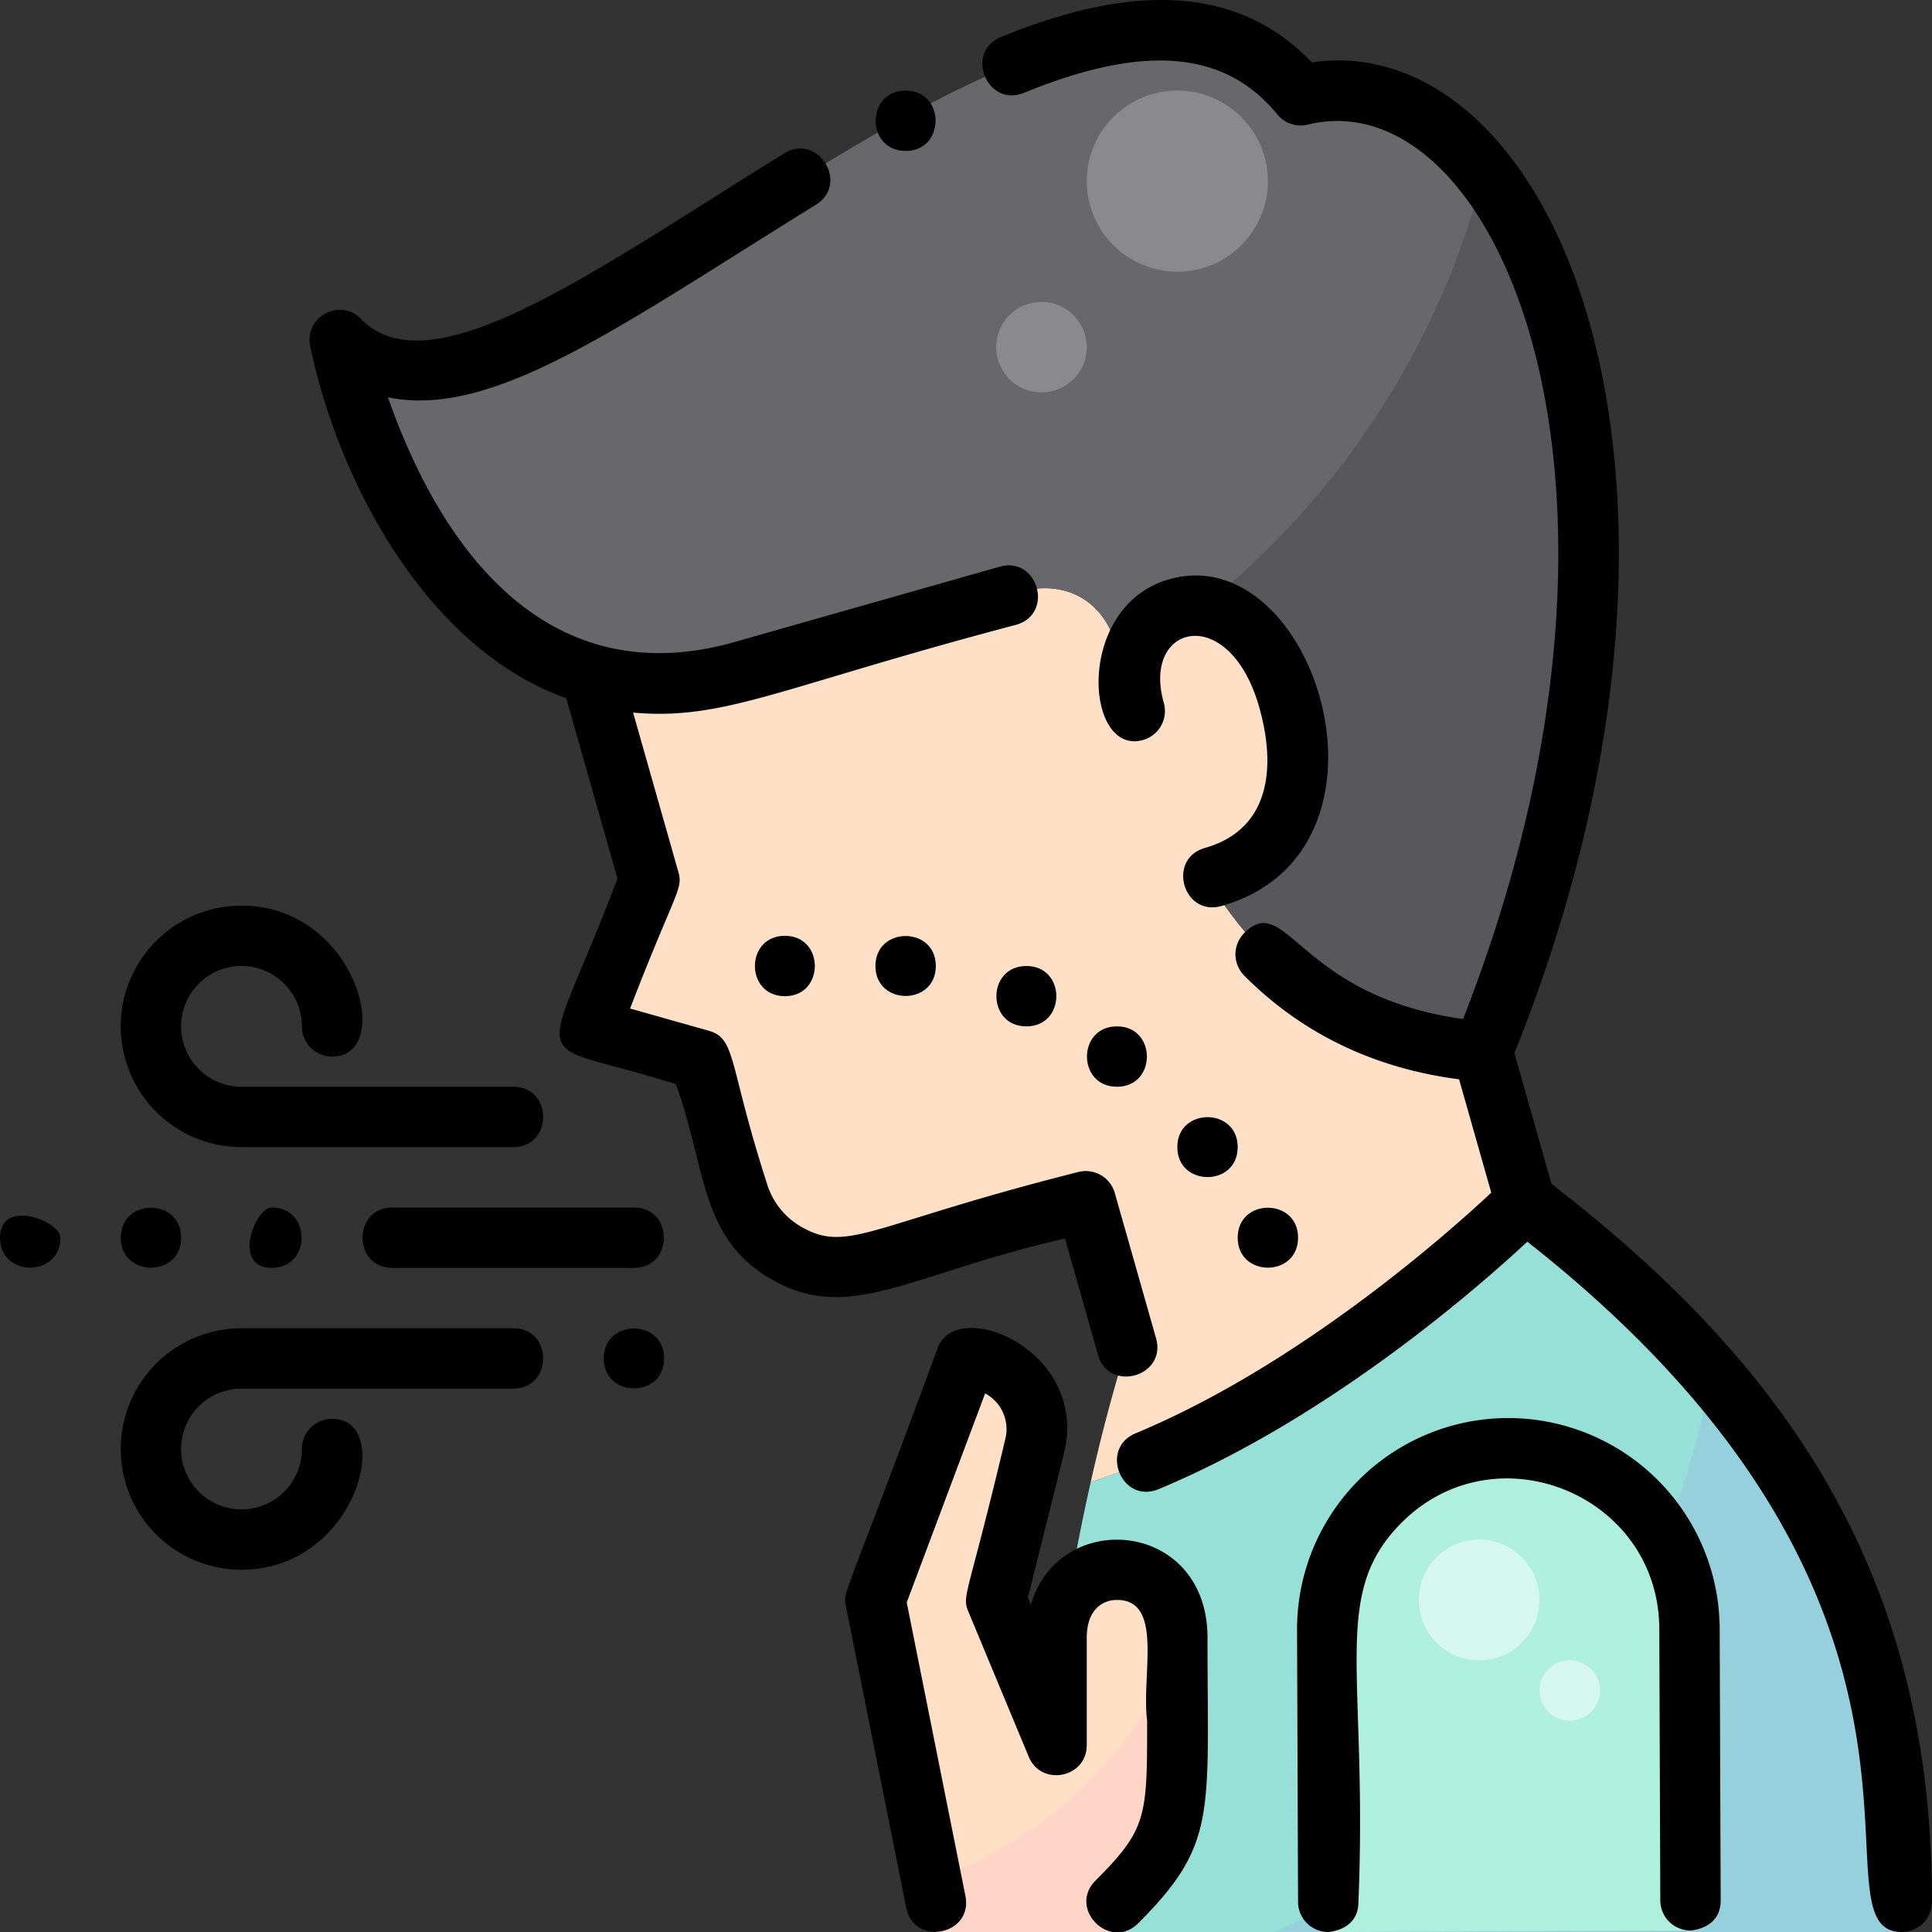 <svg height="512" viewBox="0 0 512 512" width="512" xmlns="http://www.w3.org/2000/svg"><rect x="0" y="0" width="512" height="512" fill="#333333" stroke="none"/><g id="Corona_Virus_Symptoms_Shortness_of_breath" data-name="Corona Virus Symptoms Shortness of breath"><g id="Filled"><path d="m504 504c0-83-36.119-137.039-99.783-185.484 0 0-55.374 55.2-115.161 74.216-6.144 27.2-12.965 67.294-12.965 111.268v8h227.909z" fill="#96e0d7"/><path d="m296 512v-8c16-16 16-22.036 16-48v-22c0-24-32-24-32 0v28.463l-16-38.463 10.179-40.717a18.738 18.738 0 0 0 -18.179-23.283l-24 64 16 80v8z" fill="#ffdfc5"/><path d="m453.4 363.772a196.232 196.232 0 0 1 -115.743 148.228h166.343v-8c0-58.354-17.876-102.384-50.6-140.228z" fill="#97d0dd"/><path d="m392.893 278.661c-68.023-5.623-85.614-67.161-97.124-107.661-3.8-13.36-15.816-18.261-28.677-13.118l-71.665 20.362c-14.807 3.94-27.685 3.609-38.864.443l.216.732 15.305 53.868-15.873 39.266 29.383 8.284 9.839 34.63a28 28 0 0 0 34.586 19.281l57.716-16.4 10.932 38.477s-4.578 13.628-9.611 35.91c59.787-19.012 115.161-74.216 115.161-74.216z" fill="#ffdfc5"/><path d="m156.563 178.682c11.179 3.166 24.057 3.5 38.864-.443l71.665-20.362c12.861-5.143 24.882-.242 28.677 13.118 11.51 40.508 29.1 102.043 97.124 107.666 61.777-150.961 10.862-267.894-48.206-253.414-49.134-59.912-161.219 54.153-220.893 71.109-22.377 6.358-33.724-6.1-33.724-6.1s15.43 73.961 66.493 88.426z" fill="#68676b"/><path d="m393.278 45.663a216.383 216.383 0 0 1 -96.085 130.324c11.585 40.382 30.415 97.277 95.7 102.674 43.032-105.152 31.378-193.778.385-232.998z" fill="#58575b"/><path d="m447.734 431.6a48 48 0 0 0 -48.2-47.8 48 48 0 0 0 -47.8 48.2l.266 80 96-.4z" fill="#afefde"/><path d="m341.383 185.18c-10.932-38.477-49.409-27.545-40.664 3.237l-28.719 11.583 24 40 25.533-7.6c21.251-6.035 25.888-25.97 19.85-47.22z" fill="#ffdfc5"/><circle cx="312" cy="48" fill="#8a8a8c" r="24"/><circle cx="276" cy="92" fill="#8a8a8c" r="12"/><circle cx="392" cy="424" fill="#d5f7ed" r="16"/><circle cx="416" cy="448" fill="#d5f7ed" r="8"/><path d="m246.848 498.24 1.152 5.76v8h48v-8c13.019-13.019 15.444-19.442 15.9-35.371.424-22.229 0-26.078-.7-29.861a108.313 108.313 0 0 1 -64.352 59.472z" fill="#ffd5c7"/></g><g id="Outline"><path d="m411.187 313.777-9.852-34.677c19.984-49.732 29.457-99.732 27.4-144.768-1.869-40.816-13.064-75.09-31.524-96.507-14.18-16.452-31.611-23.892-49.556-21.3-18.692-19.525-45.686-21.725-82.332-6.74-9.789 4-3.749 18.82 6.054 14.81 31.894-13.039 53.224-11.219 67.128 5.729a8 8 0 0 0 8.09 2.7c50.13-12.289 96.788 95.292 41.13 237.026-43.611-6.051-46.709-34-57.955-22.819a8 8 0 0 0 -.033 11.313c15.242 15.332 34.378 24.554 56.933 27.488l8.534 30.037c-11.473 10.733-50.728 45.641-94.281 63.785-9.679 4.033-3.7 18.875 6.154 14.77 44.813-18.669 84.01-52.85 97.684-65.563 124.855 98.258 73.35 182.939 99.239 182.939a8 8 0 0 0 8-8c0-83.829-35.724-140.066-100.813-190.223z"/><path d="m309.856 153.507c-25.119 7.137-22.385 46.99-6.95 42.6a8 8 0 0 0 5.509-9.882c-5.943-20.917 17.395-26.592 25.273 1.137 4.774 16.806 2.407 32.582-14.341 37.341-10.183 2.893-5.81 18.281 4.373 15.39 50.855-14.443 24.903-97.604-13.864-86.586z"/><path d="m282.226 328.227 8.746 30.781c2.9 10.2 18.275 5.777 15.391-4.373l-10.933-38.477a8 8 0 0 0 -9.882-5.509c-54.712 13.812-60.7 21.441-72.92 14.629a19.869 19.869 0 0 1 -9.5-12c-10.149-31.5-7.95-38.052-15.363-40.142l-20.792-5.863c11.984-31.071 14.116-31.565 12.806-36.175l-12-42.248c24.318 2.118 38.432-6.609 101.5-23.272 10.191-2.895 5.8-18.282-4.373-15.39l-71.596 20.338c-45.966 12.189-74.889-20.76-90.5-65.227 28.051 5.752 61.8-19.136 113.393-51.024 9.006-5.566.588-19.173-8.414-13.609-50.067 30.946-93.158 62.521-111.849 44.15-5.206-6.03-15.44-1.252-13.706 7.066 7.494 35.95 31.036 80.114 67.818 93.142l13.582 47.8c-20.381 53.789-25.2 41.614 15.482 54.491 8.021 21.883 6.17 41.037 25.717 51.934 20.649 11.515 36.167-1.635 77.393-11.022z"/><path d="m399.5 375.8a55.97 55.97 0 0 0 -55.766 56.229l.266 72a8 8 0 0 0 8 7.97c.1-.045 8.029-.354 8-8.03 2.5-61.019-7.54-81.307 11.332-100.335 24.975-25.185 68.253-7.515 68.4 28l.266 72a8 8 0 0 0 8 7.971c.1-.045 8.028-.354 8-8.03l-.266-72a56.069 56.069 0 0 0 -56.232-55.775z"/><path d="m273.191 425.267-.788-1.895 9.537-38.148c6.808-27.235-28.267-41.8-33.431-28.033-25.056 68.027-25.154 64.374-24.354 68.378l16 80c2.076 10.377 17.766 7.245 15.69-3.138l-15.553-77.761 20.778-55.406a10.739 10.739 0 0 1 5.348 12.079c-9.9 41.769-11.589 41.441-9.8 45.73l16 38.463c3.341 8.031 15.386 5.647 15.386-3.073v-28.463c0-7.373 4.132-10 8-10 12.453 0 6.427 19.818 8 32 0 25.42 0 28.687-13.657 42.343-7.479 7.478 3.824 18.8 11.314 11.314 21.012-21.016 18.339-28.922 18.339-75.657 0-31.156-39.255-34.539-46.809-8.733z"/><path d="m208 264c10.577 0 10.592-16 0-16-10.577 0-10.592 16 0 16z"/><path d="m0 328c0 10.577 16 10.592 16 0 0-4.418-16-10.592-16 0z"/><path d="m48 328c0-10.577-16-10.592-16 0s16 10.592 16 0z"/><path d="m72 336c10.577 0 10.592-16 0-16-4.418 0-10.592 16 0 16z"/><path d="m160 360c0 10.577 16 10.592 16 0s-16-10.592-16 0z"/><path d="m232 256c0 10.577 16 10.592 16 0s-16-10.592-16 0z"/><path d="m344 328c0-10.577-16-10.592-16 0s16 10.592 16 0z"/><path d="m312 304c0 10.577 16 10.592 16 0s-16-10.592-16 0z"/><path d="m296 288c10.577 0 10.592-16 0-16s-10.592 16 0 16z"/><path d="m272 272c10.577 0 10.592-16 0-16s-10.592 16 0 16z"/><path d="m240 40c10.577 0 10.592-16 0-16-10.577 0-10.592 16 0 16z"/><path d="m64 304h72c10.576 0 10.592-16 0-16h-72a16 16 0 1 1 16-16 8 8 0 0 0 8 8c16.807 0 6.5-40-24-40a32 32 0 0 0 0 64z"/><path d="m136 352h-72a32 32 0 0 0 0 64c30.515 0 40.8-40 24-40a8 8 0 0 0 -8 8 16 16 0 1 1 -16-16h72c10.576 0 10.592-16 0-16z"/><path d="m168 320h-64c-10.576 0-10.592 16 0 16h64c10.576 0 10.592-16 0-16z"/></g></g></svg>